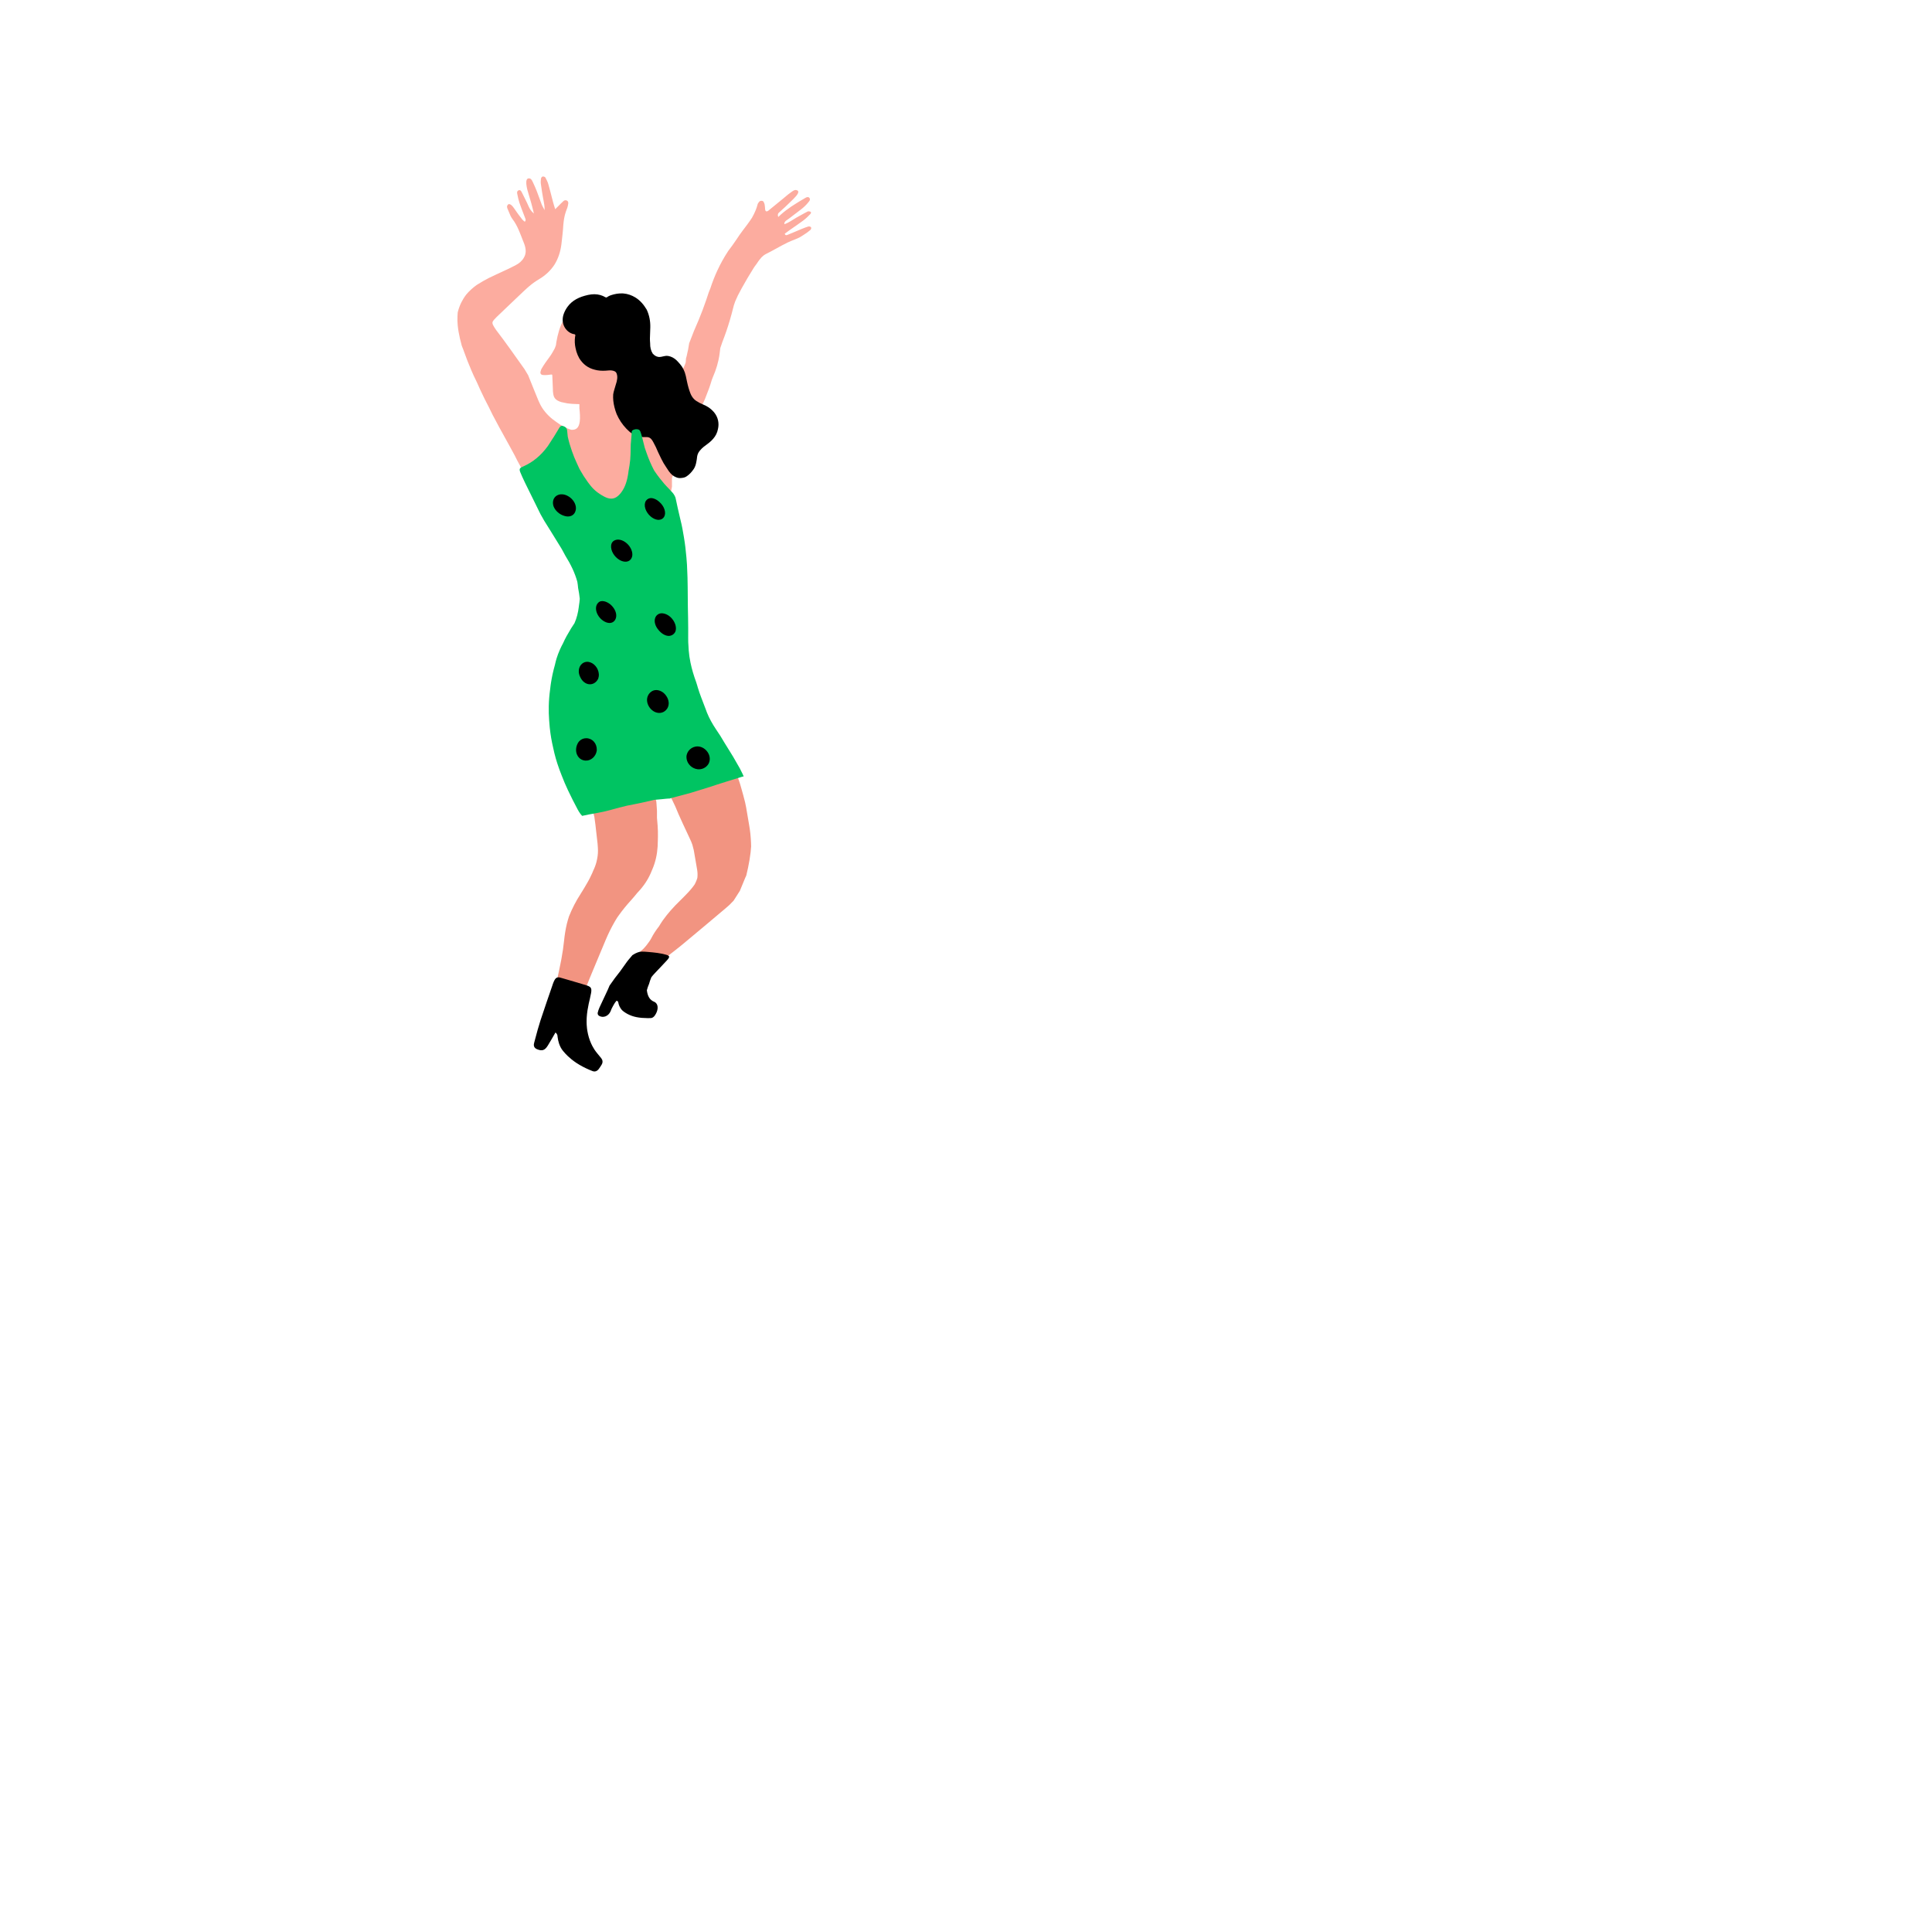 <?xml version="1.0" ?>
<svg xmlns="http://www.w3.org/2000/svg" version="1.1" width="384" height="384">
  <defs/>
  <g>
    <path d="M 161.228 45.255 C 161.142 45.016 160.856 44.952 160.567 45.045 C 160.414 45.094 160.262 45.147 160.111 45.203 C 159.863 45.291 159.618 45.387 159.375 45.487 C 158.457 45.867 157.549 46.271 156.626 46.64 C 156.418 46.724 156.085 46.9 155.979 46.442 C 156.329 46.188 156.714 45.9 157.108 45.623 C 157.932 45.042 158.781 44.486 159.584 43.881 C 159.617 43.857 159.651 43.832 159.684 43.807 C 159.968 43.597 160.232 43.363 160.486 43.121 C 160.584 43.026 160.68 42.929 160.775 42.832 C 160.869 42.738 160.961 42.643 161.054 42.55 C 161.183 42.418 161.284 42.179 161.071 42.077 C 160.978 42.032 160.839 41.998 160.713 41.998 C 160.643 41.998 160.577 42.009 160.527 42.035 C 160.311 42.147 160.095 42.261 159.881 42.377 C 159.344 42.659 158.814 42.953 158.289 43.256 C 157.514 43.704 156.801 44.258 155.892 44.562 C 155.856 43.948 156.42 43.763 156.771 43.483 C 157.581 42.839 158.432 42.235 159.246 41.596 C 159.368 41.497 159.488 41.398 159.607 41.298 C 159.835 41.107 160.048 40.901 160.25 40.686 C 160.349 40.579 160.444 40.47 160.538 40.361 C 160.646 40.231 160.751 40.101 160.854 39.97 C 161.015 39.767 161.035 39.485 160.848 39.296 C 160.706 39.152 160.516 39.147 160.332 39.208 C 160.262 39.231 160.192 39.263 160.126 39.3 C 159.71 39.538 159.298 39.78 158.891 40.03 C 158.686 40.154 158.483 40.28 158.281 40.407 C 157.943 40.614 157.611 40.826 157.285 41.046 C 156.575 41.524 155.894 42.036 155.255 42.597 C 155.06 42.768 154.87 42.944 154.683 43.125 C 154.595 42.846 154.516 42.555 154.801 42.279 C 155.197 41.894 155.633 41.539 156.033 41.157 C 156.166 41.028 156.3 40.9 156.434 40.772 C 156.837 40.387 157.24 40.002 157.633 39.611 C 157.674 39.568 157.716 39.526 157.757 39.483 C 157.914 39.315 158.07 39.146 158.223 38.975 C 158.289 38.9 158.349 38.828 158.4 38.759 C 158.736 38.3 158.743 37.971 158.478 37.845 C 158.388 37.803 158.302 37.778 158.22 37.768 C 157.835 37.723 157.52 38.01 157.207 38.232 C 157.202 38.236 157.197 38.239 157.192 38.243 C 156.849 38.473 156.53 38.736 156.216 38.998 C 155.956 39.214 155.697 39.432 155.438 39.649 C 154.603 40.33 153.771 41.014 152.932 41.692 C 152.895 41.724 152.858 41.756 152.822 41.788 C 152.406 42.152 152.109 42.073 152.071 41.578 C 152.047 41.256 152.041 40.931 151.973 40.626 C 151.927 40.43 151.856 40.243 151.738 40.07 C 151.586 39.846 151.073 39.857 150.892 40.102 C 150.776 40.26 150.627 40.426 150.585 40.595 C 150.489 40.98 150.366 41.357 150.22 41.727 C 150.007 42.26 149.747 42.778 149.46 43.287 C 149.451 43.301 149.442 43.315 149.433 43.328 C 148.875 44.186 148.235 45.017 147.602 45.851 C 147.189 46.395 146.806 46.944 146.45 47.497 C 146.157 47.898 145.878 48.3 145.613 48.705 C 145.335 49.062 145.069 49.42 144.814 49.78 C 144.786 49.819 144.758 49.858 144.731 49.897 C 143.895 51.166 143.188 52.452 142.586 53.751 C 142.036 54.934 141.574 56.129 141.182 57.329 C 141.119 57.483 141.058 57.637 140.997 57.791 C 140.955 57.901 140.911 58.01 140.867 58.12 C 140.708 58.624 140.54 59.127 140.363 59.63 C 140.135 60.305 139.892 60.979 139.637 61.653 C 139.149 62.942 138.614 64.231 138.043 65.519 C 138.01 65.594 137.977 65.67 137.943 65.745 C 137.636 66.574 137.313 67.403 136.977 68.232 C 136.908 68.654 136.836 69.075 136.762 69.496 C 136.72 69.738 136.666 69.975 136.601 70.207 C 136.541 70.563 136.456 70.908 136.347 71.243 C 136.341 71.52 136.321 71.789 136.287 72.052 C 136.18 72.376 136.053 72.69 135.907 72.995 C 135.67 73.491 135.432 73.988 135.182 74.473 C 135.068 74.71 134.951 74.944 134.83 75.173 C 134.48 75.837 134.134 76.505 133.805 77.191 C 133.773 77.247 133.742 77.303 133.711 77.359 C 133.381 77.958 133.064 78.57 132.766 79.202 C 132.7 79.359 132.634 79.517 132.57 79.676 C 132.219 80.552 131.804 81.327 131.333 82.019 C 131.199 82.214 131.062 82.402 130.92 82.585 C 130.742 82.814 130.556 83.033 130.364 83.243 C 130.015 83.632 129.641 83.985 129.245 84.308 C 129.092 84.426 128.936 84.54 128.776 84.65 C 128.443 84.88 128.102 85.07 127.754 85.24 C 127.619 85.295 127.483 85.347 127.346 85.397 C 127.176 85.452 127.005 85.503 126.833 85.55 C 126.196 85.626 125.552 85.455 124.964 84.809 C 124.886 84.723 124.813 84.634 124.744 84.542 C 123.959 83.594 123.72 82.315 123.612 81.07 C 123.593 80.702 123.585 80.336 123.578 79.984 C 123.575 79.832 123.514 79.726 123.433 79.656 C 123.426 79.47 123.42 79.283 123.414 79.097 C 123.431 78.805 123.448 78.513 123.462 78.221 C 123.472 77.987 123.489 77.753 123.508 77.519 C 123.519 77.269 123.532 77.02 123.542 76.77 C 123.549 75.804 123.562 74.839 123.579 73.874 C 123.585 73.498 123.592 73.122 123.6 72.746 C 123.652 72.16 123.705 71.573 123.758 70.987 C 123.917 69.241 123.944 67.514 123.632 65.836 C 123.553 65.408 123.462 64.984 123.348 64.575 C 123.33 64.52 123.311 64.465 123.292 64.41 C 123.136 63.951 122.944 63.511 122.693 63.106 C 122.064 62.086 121.231 61.336 120.2 60.858 C 120.198 60.857 120.196 60.856 120.194 60.855 C 119.658 60.624 119.118 60.422 118.526 60.399 C 117.999 60.378 117.472 60.415 116.947 60.498 C 116.741 60.53 116.534 60.569 116.329 60.615 C 115.332 60.836 114.468 61.218 113.736 61.759 C 113.499 61.931 113.275 62.119 113.065 62.323 C 112.188 63.17 111.54 64.293 111.12 65.689 C 110.891 66.452 110.709 67.225 110.579 68.007 C 110.558 68.147 110.539 68.288 110.521 68.43 C 110.51 68.52 110.502 68.614 110.469 68.697 C 110.396 68.882 110.327 69.067 110.257 69.253 C 109.946 69.828 109.634 70.401 109.232 70.94 C 108.678 71.681 108.139 72.43 107.682 73.22 C 107.646 73.282 107.612 73.344 107.579 73.406 C 107.517 73.56 107.466 73.717 107.432 73.877 C 107.348 74.274 107.535 74.507 107.971 74.54 C 108.489 74.578 109.01 74.52 109.527 74.445 C 109.708 74.419 109.769 74.461 109.775 74.625 C 109.807 75.511 109.85 76.396 109.887 77.281 C 109.894 77.446 109.896 77.612 109.899 77.778 C 109.924 78.032 109.953 78.285 110.008 78.537 C 110.11 79.01 110.382 79.368 110.822 79.616 C 111.076 79.759 111.343 79.858 111.616 79.932 C 111.86 79.998 112.108 80.045 112.358 80.087 C 112.364 80.088 112.369 80.09 112.375 80.091 C 112.4 80.096 112.424 80.101 112.449 80.106 C 112.576 80.134 112.702 80.158 112.829 80.179 C 113.411 80.268 113.998 80.289 114.585 80.308 C 114.742 80.313 114.9 80.324 115.056 80.32 C 115.105 80.317 115.127 80.34 115.158 80.354 C 115.16 80.614 115.163 80.894 115.163 81.185 C 115.255 82.029 115.329 82.961 115.236 83.735 C 115.164 84.327 114.995 84.828 114.662 85.126 C 114.388 85.352 114.019 85.466 113.527 85.42 C 112.522 85.114 111.53 84.589 110.638 83.913 C 110.392 83.749 110.151 83.576 109.919 83.393 C 108.778 82.496 107.834 81.384 107.275 80.184 C 107.179 79.978 107.085 79.772 106.992 79.565 C 106.802 79.116 106.619 78.664 106.439 78.211 C 106.349 77.992 106.259 77.772 106.17 77.552 C 105.768 76.561 105.369 75.568 104.971 74.576 C 104.732 74.177 104.494 73.778 104.256 73.38 C 104.229 73.341 104.201 73.302 104.174 73.264 C 103.235 71.938 102.294 70.613 101.345 69.29 C 100.463 68.061 99.562 66.838 98.635 65.625 C 98.538 65.48 98.44 65.334 98.342 65.189 C 98.308 65.136 98.273 65.083 98.239 65.031 C 98.173 64.929 98.117 64.83 98.07 64.733 C 97.916 64.48 97.851 64.248 97.89 64.028 C 97.943 63.878 98.032 63.734 98.16 63.595 C 98.2 63.55 98.239 63.505 98.278 63.458 C 98.433 63.3 98.578 63.133 98.739 62.979 C 99.731 62.032 100.722 61.084 101.715 60.137 C 102.145 59.726 102.576 59.315 103.008 58.905 C 103.34 58.589 103.672 58.273 104.005 57.958 C 104.261 57.722 104.517 57.487 104.772 57.252 C 104.922 57.114 105.076 56.98 105.234 56.851 C 105.823 56.348 106.463 55.901 107.138 55.497 C 108.469 54.7 109.48 53.723 110.213 52.592 C 110.22 52.58 110.227 52.569 110.234 52.557 C 110.954 51.384 111.388 50.05 111.581 48.584 C 111.665 47.946 111.736 47.306 111.796 46.665 C 111.82 46.438 111.843 46.21 111.864 45.982 C 111.877 45.843 111.889 45.703 111.901 45.563 C 111.914 45.391 111.926 45.218 111.938 45.045 C 111.946 44.926 111.955 44.807 111.965 44.687 C 112.04 43.808 112.172 42.942 112.46 42.096 C 112.521 41.91 112.589 41.725 112.666 41.54 C 112.746 41.348 112.807 41.146 112.854 40.942 C 112.889 40.79 112.917 40.636 112.941 40.483 C 112.947 40.441 112.951 40.399 112.951 40.357 C 112.952 40.164 112.882 39.976 112.678 39.869 C 112.651 39.855 112.624 39.843 112.596 39.834 C 112.389 39.763 112.171 39.815 112.017 39.942 C 112.007 39.95 111.997 39.959 111.988 39.968 C 111.61 40.313 111.251 40.677 110.869 41.065 C 110.759 41.176 110.648 41.288 110.534 41.402 C 110.474 41.461 110.413 41.52 110.351 41.58 C 110.321 41.485 110.293 41.394 110.265 41.306 C 110.255 41.272 110.244 41.24 110.234 41.208 C 110.222 41.168 110.209 41.13 110.197 41.091 C 110.185 41.053 110.173 41.016 110.161 40.978 C 110.084 40.735 110.015 40.511 109.955 40.285 C 109.858 39.919 109.764 39.553 109.67 39.186 C 109.584 38.852 109.499 38.517 109.412 38.183 C 109.275 37.657 109.134 37.132 108.984 36.61 C 108.852 36.15 108.632 35.714 108.405 35.295 C 108.338 35.172 108.114 35.082 107.957 35.082 C 107.669 35.083 107.542 35.325 107.516 35.583 C 107.485 35.889 107.453 36.205 107.494 36.503 C 107.512 36.634 107.531 36.765 107.55 36.896 C 107.665 37.723 107.793 38.548 107.942 39.368 C 107.942 39.369 107.942 39.37 107.943 39.372 C 107.975 39.552 108.012 39.73 108.049 39.915 C 108.15 40.429 108.249 40.993 108.247 41.766 C 107.948 41.2 107.784 40.955 107.682 40.687 C 107.533 40.296 107.391 39.902 107.249 39.509 C 107.237 39.474 107.224 39.44 107.212 39.406 C 107.043 38.937 106.873 38.469 106.692 38.006 C 106.493 37.498 106.278 36.998 106.049 36.505 C 106.013 36.427 105.976 36.349 105.94 36.272 C 105.903 36.195 105.866 36.118 105.829 36.041 C 105.677 35.725 105.482 35.402 105.033 35.458 C 104.724 35.496 104.559 35.858 104.607 36.49 C 104.609 36.511 104.611 36.532 104.613 36.554 C 104.64 36.848 104.684 37.141 104.747 37.429 C 104.773 37.55 104.803 37.671 104.835 37.79 C 104.93 38.132 105.031 38.473 105.133 38.813 C 105.286 39.323 105.443 39.831 105.587 40.344 C 105.671 40.643 105.747 40.943 105.829 41.275 C 105.915 41.619 106.007 41.997 106.119 42.441 C 105.837 42.209 105.628 41.971 105.462 41.732 C 105.129 41.254 104.975 40.768 104.755 40.322 C 104.446 39.693 104.143 39.06 103.821 38.438 C 103.776 38.352 103.732 38.266 103.686 38.181 C 103.677 38.163 103.667 38.145 103.658 38.127 C 103.624 38.064 103.585 37.996 103.536 37.938 C 103.457 37.842 103.351 37.772 103.204 37.791 C 103.172 37.795 103.138 37.804 103.101 37.817 C 102.99 37.859 102.91 37.923 102.857 38 C 102.775 38.12 102.757 38.27 102.785 38.412 C 102.801 38.489 102.816 38.567 102.832 38.645 C 102.942 39.201 103.06 39.758 103.239 40.29 C 103.497 41.062 103.795 41.819 104.086 42.579 C 104.137 42.712 104.188 42.846 104.239 42.979 C 104.272 43.065 104.304 43.151 104.336 43.238 C 104.343 43.257 104.351 43.277 104.359 43.296 C 104.456 43.536 104.582 43.78 104.296 44.074 C 104.264 44.045 104.232 44.017 104.199 43.988 C 104.056 43.868 103.908 43.755 103.795 43.615 C 103.547 43.304 103.308 42.987 103.072 42.667 C 102.97 42.527 102.868 42.387 102.766 42.247 C 102.495 41.87 102.252 41.472 101.966 41.109 C 101.576 40.614 101.165 40.442 100.963 40.662 C 100.648 41.004 100.8 41.34 100.948 41.661 C 101.022 41.822 101.09 41.988 101.157 42.155 C 101.35 42.632 101.535 43.115 101.839 43.509 C 102.388 44.219 102.789 45 103.137 45.806 C 103.28 46.139 103.415 46.477 103.547 46.815 C 103.719 47.257 103.888 47.701 104.066 48.139 C 104.084 48.184 104.103 48.228 104.121 48.273 C 104.365 48.861 104.484 49.412 104.487 49.923 C 104.48 50.282 104.407 50.616 104.273 50.925 C 104.226 51.031 104.172 51.134 104.112 51.234 C 103.771 51.848 103.189 52.359 102.393 52.762 C 101.997 52.963 101.601 53.162 101.203 53.36 C 100.376 53.754 99.545 54.14 98.709 54.519 C 98.197 54.75 97.69 54.989 97.19 55.238 C 96.388 55.65 95.606 56.091 94.852 56.573 C 94.816 56.596 94.78 56.619 94.744 56.642 C 93.937 57.221 93.246 57.857 92.668 58.547 C 92.461 58.814 92.271 59.09 92.099 59.375 C 91.95 59.617 91.813 59.865 91.688 60.118 C 91.378 60.748 91.14 61.411 90.972 62.107 C 90.948 62.361 90.933 62.619 90.928 62.882 C 90.898 63.456 90.913 64.05 90.973 64.664 C 91.059 65.54 91.216 66.411 91.416 67.279 C 91.527 67.76 91.65 68.239 91.782 68.718 C 91.888 68.994 91.996 69.269 92.106 69.544 C 92.142 69.648 92.178 69.751 92.215 69.854 C 92.663 71.125 93.158 72.383 93.695 73.629 C 93.849 73.985 94.006 74.341 94.167 74.696 C 94.379 75.15 94.596 75.603 94.819 76.054 C 95.009 76.493 95.205 76.931 95.405 77.367 C 95.967 78.59 96.567 79.803 97.202 81.006 C 97.216 81.037 97.231 81.068 97.246 81.099 C 97.468 81.563 97.696 82.026 97.928 82.487 C 98.345 83.299 98.776 84.107 99.22 84.911 C 99.949 86.233 100.683 87.553 101.408 88.877 C 101.697 89.406 101.985 89.936 102.271 90.466 C 102.463 90.843 102.655 91.22 102.845 91.597 C 102.996 91.873 103.146 92.15 103.295 92.426 C 103.384 92.587 103.473 92.748 103.562 92.908 C 103.902 93.524 104.288 94.099 104.716 94.637 C 104.895 94.857 105.08 95.07 105.272 95.278 C 105.941 96.001 106.687 96.655 107.501 97.249 C 107.718 97.407 107.936 97.562 108.155 97.715 C 109.237 98.467 110.345 99.153 111.476 99.776 C 111.65 99.865 111.825 99.953 112 100.04 C 112.136 100.115 112.272 100.189 112.408 100.263 C 112.777 100.462 113.148 100.654 113.52 100.84 C 114.702 101.425 115.904 101.946 117.123 102.406 C 117.228 102.449 117.334 102.491 117.439 102.533 C 118.207 102.837 118.959 103.065 119.698 103.228 C 120.085 103.308 120.467 103.372 120.845 103.42 C 121.269 103.474 121.686 103.509 122.099 103.527 C 122.467 103.543 122.83 103.545 123.189 103.533 C 123.47 103.525 123.748 103.51 124.024 103.487 C 124.864 103.418 125.686 103.28 126.494 103.096 C 126.654 103.056 126.815 103.014 126.974 102.971 C 127.585 102.805 128.158 102.585 128.705 102.327 C 129.231 102.081 129.73 101.797 130.214 101.492 C 130.475 101.327 130.732 101.156 130.987 100.981 C 131.371 100.717 131.749 100.444 132.127 100.172 C 132.426 99.95 132.726 99.728 133.029 99.51 C 133.236 99.362 133.331 99.134 133.38 98.866 C 133.386 98.783 133.387 98.697 133.385 98.607 C 133.378 98.252 133.382 97.904 133.395 97.56 C 133.444 97.278 133.499 96.999 133.558 96.724 C 133.547 96.272 133.546 95.829 133.554 95.393 C 133.557 95.254 133.56 95.115 133.564 94.977 C 133.923 94.022 134.31 93.093 134.707 92.173 C 134.762 92.045 134.817 91.916 134.872 91.786 C 134.903 91.703 134.934 91.62 134.964 91.536 C 134.99 91.48 135.016 91.424 135.042 91.367 C 135.088 91.266 135.134 91.164 135.18 91.062 C 135.67 89.997 136.115 88.897 136.496 87.746 C 136.51 87.703 136.525 87.659 136.54 87.615 C 136.908 86.543 137.298 85.488 137.715 84.454 C 137.743 84.387 137.77 84.321 137.798 84.255 C 138.036 83.683 138.282 83.118 138.536 82.559 C 138.803 81.996 139.079 81.44 139.363 80.891 C 139.628 80.381 139.884 79.861 140.113 79.322 C 140.122 79.298 140.132 79.274 140.141 79.251 C 140.194 79.113 140.247 78.976 140.299 78.838 C 140.745 77.749 141.15 76.641 141.479 75.501 C 141.552 75.318 141.624 75.135 141.693 74.95 C 141.697 74.939 141.702 74.928 141.707 74.917 C 142.329 73.488 142.793 71.997 143.011 70.416 C 143.067 70.005 143.119 69.594 143.165 69.182 C 143.31 68.775 143.449 68.367 143.582 67.959 C 143.854 67.264 144.11 66.568 144.349 65.872 C 144.856 64.398 145.291 62.925 145.658 61.457 C 145.72 61.207 145.786 60.957 145.853 60.707 C 145.942 60.439 146.033 60.172 146.127 59.905 C 146.3 59.508 146.479 59.112 146.663 58.716 C 146.9 58.253 147.146 57.791 147.398 57.329 C 148.138 55.977 148.941 54.628 149.787 53.277 C 149.953 53.013 150.148 52.751 150.349 52.489 C 150.468 52.313 150.59 52.137 150.708 51.961 C 150.792 51.834 150.885 51.712 150.985 51.595 C 151.206 51.282 151.479 51.001 151.798 50.754 C 151.992 50.619 152.203 50.495 152.429 50.384 C 153.431 49.892 154.386 49.329 155.365 48.804 C 156.178 48.368 157.007 47.958 157.894 47.635 C 158.057 47.563 158.222 47.494 158.391 47.43 C 158.734 47.3 159.056 47.113 159.372 46.915 C 159.536 46.81 159.698 46.703 159.86 46.598 C 160.269 46.336 160.667 46.052 161.031 45.741 C 161.167 45.633 161.273 45.381 161.228 45.255" stroke-width="2.0" fill="rgb(252, 172, 159)" opacity="1.0"/>
    <path d="M 127.964 86.87 C 127.983 86.87 128.002 86.871 128.021 86.871 C 128.217 86.872 128.414 86.872 128.611 86.875 C 128.812 86.878 128.992 86.932 129.157 87.03 C 129.396 87.18 129.599 87.435 129.784 87.77 C 129.8 87.796 129.816 87.823 129.831 87.85 C 130.202 88.5 130.516 89.185 130.809 89.886 C 131.018 90.307 131.22 90.734 131.422 91.161 C 131.709 91.768 132.039 92.327 132.404 92.852 C 132.576 93.136 132.759 93.41 132.95 93.677 C 133.385 94.285 133.855 94.656 134.355 94.847 C 134.59 94.962 134.837 95.017 135.093 95.023 C 135.225 95.026 135.357 95.014 135.489 94.997 C 135.6 94.981 135.712 94.963 135.823 94.945 C 136.031 94.913 136.228 94.832 136.416 94.713 C 136.713 94.523 136.987 94.293 137.241 94.029 C 137.463 93.792 137.67 93.53 137.866 93.248 C 138.15 92.839 138.309 92.34 138.404 91.797 C 138.436 91.617 138.468 91.438 138.498 91.257 C 138.514 91.131 138.529 91.005 138.543 90.878 C 138.55 90.805 138.561 90.734 138.574 90.665 C 138.648 90.279 138.801 89.955 139.017 89.677 C 139.053 89.63 139.09 89.584 139.127 89.539 C 139.364 89.256 139.618 88.997 139.901 88.777 C 140.416 88.377 140.959 88.027 141.432 87.552 C 141.909 87.074 142.322 86.535 142.562 85.809 C 142.62 85.635 142.665 85.459 142.699 85.282 C 142.975 84.12 142.718 82.934 141.973 82.008 C 141.928 81.952 141.882 81.896 141.834 81.841 C 141.379 81.325 140.867 80.954 140.322 80.666 C 140.106 80.549 139.883 80.447 139.657 80.355 C 139.237 80.186 138.829 79.974 138.433 79.715 C 138.086 79.49 137.793 79.206 137.559 78.835 C 137.431 78.642 137.318 78.425 137.223 78.181 C 136.93 77.434 136.719 76.665 136.553 75.875 C 136.529 75.764 136.506 75.654 136.482 75.544 C 136.427 75.267 136.37 74.992 136.308 74.718 C 136.091 73.758 135.699 72.986 135.167 72.373 C 135.046 72.218 134.917 72.073 134.781 71.937 C 134.673 71.81 134.558 71.691 134.436 71.58 C 133.951 71.135 133.42 70.865 132.853 70.759 C 132.793 70.747 132.733 70.74 132.673 70.736 C 132.368 70.706 132.064 70.772 131.76 70.842 C 131.517 70.898 131.274 70.959 131.029 70.956 C 130.947 70.955 130.867 70.945 130.789 70.927 C 130.392 70.852 130.043 70.629 129.738 70.284 C 129.73 70.27 129.721 70.257 129.712 70.243 C 129.371 69.703 129.205 69.038 129.22 68.235 C 129.198 68.062 129.186 67.882 129.184 67.696 C 129.182 67.552 129.18 67.409 129.177 67.266 C 129.215 66.524 129.236 65.785 129.252 65.047 C 129.278 63.77 129.035 62.628 128.562 61.593 C 128.555 61.578 128.548 61.563 128.541 61.548 C 127.952 60.555 127.237 59.709 126.29 59.127 C 125.924 58.902 125.551 58.727 125.172 58.597 C 124.768 58.455 124.356 58.368 123.936 58.331 C 123.861 58.325 123.786 58.32 123.711 58.317 C 122.953 58.291 122.179 58.419 121.388 58.687 C 121.139 58.772 120.9 58.89 120.681 59.049 C 120.552 59.142 120.449 59.149 120.315 59.07 C 119.995 58.883 119.668 58.743 119.334 58.647 C 118.57 58.428 117.77 58.434 116.944 58.608 C 116.904 58.616 116.864 58.625 116.824 58.634 C 116.029 58.814 115.25 59.057 114.513 59.47 C 113.835 59.852 113.268 60.34 112.822 60.95 C 112.523 61.347 112.275 61.794 112.081 62.297 C 111.695 63.297 111.798 64.224 112.174 64.947 C 112.519 65.612 113.094 66.104 113.732 66.325 C 113.79 66.345 113.848 66.363 113.907 66.378 C 114.047 66.415 114.228 66.4 114.314 66.512 C 114.405 66.631 114.315 66.817 114.296 66.97 C 114.198 67.729 114.234 68.457 114.389 69.154 C 114.478 69.64 114.623 70.111 114.818 70.566 C 114.92 70.803 115.031 71.027 115.151 71.236 C 115.504 71.8 115.92 72.265 116.4 72.632 C 116.931 73.038 117.54 73.322 118.225 73.486 C 118.378 73.529 118.536 73.564 118.699 73.594 C 119.453 73.729 120.21 73.708 120.97 73.627 C 121.082 73.615 121.193 73.611 121.303 73.613 C 121.52 73.616 121.735 73.649 121.949 73.709 C 122.383 73.831 122.591 74.104 122.668 74.661 C 122.724 75.07 122.663 75.468 122.571 75.858 C 122.571 75.859 122.57 75.859 122.57 75.859 C 122.419 76.387 122.266 76.914 122.101 77.437 C 122.003 77.751 121.929 78.066 121.877 78.382 C 121.817 79.231 121.915 80.085 122.127 80.933 C 122.246 81.411 122.393 81.871 122.568 82.313 C 123.042 83.389 123.679 84.356 124.483 85.192 C 124.569 85.281 124.656 85.366 124.744 85.447 C 125.529 86.256 126.417 86.698 127.378 86.83 C 127.574 86.856 127.769 86.867 127.965 86.886 L 127.964 86.87" stroke-width="2.0" fill="rgb(0, 0, 0)" opacity="1.0"/>
    <path d="M 123.188 153.413 C 123.583 153.47 123.978 153.525 124.374 153.58 C 124.946 153.666 125.518 153.754 126.089 153.85 C 126.345 153.899 126.6 153.95 126.855 154.002 C 126.942 154.02 127.026 154.04 127.109 154.063 C 127.887 154.275 128.49 154.688 128.954 155.256 C 129.227 155.602 129.439 156.008 129.602 156.464 C 129.706 156.755 129.807 157.047 129.906 157.339 C 129.907 157.342 129.908 157.345 129.909 157.348 C 129.91 157.35 129.91 157.351 129.911 157.352 C 130.102 157.996 130.279 158.641 130.441 159.288 C 130.444 159.319 130.448 159.35 130.451 159.382 C 130.459 159.466 130.467 159.55 130.475 159.634 C 130.519 160.128 130.554 160.624 130.578 161.121 C 130.578 161.166 130.578 161.211 130.578 161.256 C 130.583 161.632 130.583 162.009 130.579 162.387 C 130.579 162.436 130.578 162.484 130.577 162.533 C 130.593 162.709 130.607 162.885 130.621 163.061 C 130.691 163.776 130.744 164.495 130.765 165.222 C 130.776 165.606 130.777 165.991 130.767 166.379 C 130.765 166.643 130.757 166.909 130.744 167.175 C 130.743 167.524 130.732 167.876 130.711 168.23 C 130.614 169.807 130.287 171.32 129.672 172.758 C 129.636 172.842 129.599 172.926 129.561 173.009 C 129.048 174.348 128.291 175.624 127.245 176.831 C 127.212 176.868 127.178 176.904 127.144 176.941 C 126.993 177.103 126.843 177.267 126.695 177.431 C 126.268 177.948 125.847 178.47 125.395 178.963 C 124.531 179.906 123.733 180.891 122.999 181.915 C 122.893 182.061 122.789 182.209 122.686 182.357 C 122.622 182.458 122.558 182.56 122.496 182.662 C 122.396 182.825 122.297 182.989 122.2 183.154 C 121.524 184.321 120.924 185.534 120.395 186.792 C 119.952 187.845 119.511 188.899 119.072 189.953 C 118.632 191.007 118.193 192.062 117.753 193.116 C 117.629 193.414 117.505 193.712 117.381 194.009 C 117.29 194.232 117.198 194.455 117.107 194.678 C 117.054 194.811 117.001 194.944 116.948 195.077 C 116.788 195.482 116.627 195.887 116.466 196.293 C 116.431 196.382 116.396 196.471 116.36 196.56 C 116.168 197.032 115.97 197.504 115.729 197.951 C 115.502 198.372 115.163 198.662 114.75 198.759 C 114.597 198.794 114.434 198.803 114.262 198.783 C 113.704 198.717 113.152 198.617 112.615 198.464 C 112.158 198.331 111.711 198.159 111.281 197.933 C 110.709 197.633 110.397 197.153 110.487 196.47 C 110.505 196.339 110.522 196.209 110.539 196.078 C 110.626 195.407 110.719 194.735 110.865 194.076 C 110.941 193.734 111.015 193.392 111.088 193.049 C 111.139 192.809 111.189 192.568 111.238 192.328 C 111.331 191.891 111.42 191.455 111.505 191.017 C 111.537 190.851 111.568 190.684 111.599 190.517 C 111.817 189.328 111.998 188.132 112.119 186.924 C 112.23 185.811 112.41 184.717 112.659 183.645 C 112.783 183.153 112.922 182.666 113.077 182.183 C 113.088 182.154 113.099 182.125 113.111 182.097 C 113.717 180.571 114.48 179.091 115.406 177.661 C 115.882 176.926 116.319 176.169 116.756 175.412 C 116.828 175.282 116.901 175.152 116.974 175.021 C 117.145 174.717 117.3 174.413 117.437 174.108 C 117.613 173.765 117.766 173.422 117.897 173.078 C 118.181 172.496 118.398 171.914 118.551 171.33 C 118.608 171.112 118.656 170.894 118.695 170.677 C 118.838 169.954 118.883 169.229 118.832 168.502 C 118.825 168.221 118.804 167.938 118.77 167.656 C 118.658 166.725 118.553 165.792 118.45 164.858 C 118.414 164.54 118.379 164.223 118.344 163.905 C 118.273 163.381 118.201 162.856 118.129 162.333 C 118.105 162.237 118.081 162.142 118.058 162.047 C 117.716 160.677 117.354 159.314 117.013 157.942 C 117.008 157.921 117.003 157.901 116.998 157.88 C 116.868 157.315 116.753 156.745 116.701 156.155 C 116.67 155.887 116.653 155.616 116.653 155.34 C 116.65 155.242 116.649 155.143 116.651 155.043 C 116.655 154.798 116.667 154.582 116.692 154.392 C 116.825 153.476 117.25 153.186 118.348 153.133 C 118.534 153.124 118.72 153.12 118.906 153.12 C 119.43 153.12 119.956 153.148 120.478 153.184 C 121.382 153.248 122.282 153.356 123.184 153.444 L 123.188 153.413" stroke-width="2.0" fill="rgb(242, 148, 129)" opacity="1.0"/>
    <path d="M 147.053 177.061 C 146.636 177.69 146.236 178.353 145.803 179.021 C 145.528 179.31 145.245 179.599 144.949 179.887 C 144.754 180.064 144.554 180.24 144.348 180.416 C 143.015 181.547 141.674 182.677 140.328 183.806 C 138.982 184.935 137.631 186.063 136.277 187.191 C 136.085 187.351 135.893 187.511 135.701 187.671 C 135.429 187.893 135.157 188.115 134.885 188.337 C 134.819 188.387 134.752 188.436 134.686 188.486 C 134.523 188.616 134.361 188.746 134.199 188.876 C 133.502 189.418 132.805 189.959 132.108 190.5 C 131.439 191.019 130.691 191.527 129.926 192.016 C 129.503 192.286 129.075 192.502 128.654 192.652 C 128.338 192.855 128.019 192.983 127.708 193.021 C 127.571 193.023 127.435 193.014 127.299 192.992 C 126.808 192.915 126.321 192.827 125.855 192.72 C 125.605 192.665 125.361 192.603 125.127 192.533 C 124.775 192.427 124.66 192.21 124.759 191.906 C 124.792 191.758 124.875 191.592 125.005 191.411 C 125.348 190.931 125.713 190.452 126.103 189.977 C 126.309 189.835 126.519 189.694 126.731 189.554 C 126.745 189.545 126.759 189.535 126.773 189.526 C 127.191 189.197 127.576 188.868 127.921 188.54 C 128.269 188.175 128.571 187.811 128.817 187.45 C 129.075 187.125 129.287 186.804 129.447 186.489 C 129.845 185.698 130.362 184.904 130.989 184.104 C 131.208 183.729 131.448 183.353 131.708 182.976 C 131.728 182.947 131.749 182.917 131.771 182.887 C 132.685 181.597 133.83 180.299 135.182 178.992 C 135.667 178.523 136.126 178.047 136.583 177.573 C 137.182 176.951 137.692 176.345 138.091 175.751 C 138.176 175.585 138.254 175.421 138.325 175.257 C 138.435 175.002 138.528 174.75 138.602 174.5 C 138.666 173.959 138.657 173.425 138.566 172.896 C 138.56 172.857 138.554 172.818 138.547 172.778 C 138.354 171.63 138.168 170.48 137.958 169.342 C 137.931 169.194 137.904 169.046 137.876 168.899 C 137.789 168.558 137.7 168.219 137.608 167.881 C 137.526 167.662 137.442 167.443 137.357 167.225 C 137.153 166.772 136.945 166.322 136.731 165.875 C 136.704 165.817 136.677 165.758 136.65 165.7 C 136.046 164.403 135.429 163.113 134.855 161.799 C 134.64 161.306 134.43 160.809 134.229 160.308 C 133.949 159.747 133.678 159.181 133.419 158.608 C 133.365 158.485 133.311 158.361 133.259 158.237 C 133.169 158.04 133.081 157.842 132.995 157.642 C 132.689 156.928 132.388 156.207 132.156 155.471 C 132.07 155.197 132.059 154.945 132.119 154.724 C 132.207 154.399 132.455 154.143 132.845 153.985 C 133.276 153.81 133.748 153.692 134.218 153.631 C 134.815 153.552 135.412 153.48 136.011 153.415 C 136.052 153.409 136.092 153.403 136.132 153.398 C 136.342 153.369 136.552 153.34 136.762 153.312 C 137.509 153.213 138.258 153.123 139.008 153.042 C 140.129 152.921 141.253 152.82 142.379 152.734 C 142.876 152.693 143.372 152.655 143.869 152.62 C 144.749 152.557 145.431 152.763 145.939 153.251 C 146.174 153.486 146.362 153.791 146.505 154.169 C 146.606 154.433 146.707 154.697 146.809 154.961 C 146.897 155.222 146.985 155.482 147.072 155.743 C 147.169 156.075 147.265 156.408 147.36 156.741 C 147.601 157.582 147.834 158.427 148.045 159.281 C 148.068 159.374 148.09 159.467 148.112 159.56 C 148.18 159.868 148.243 160.179 148.304 160.491 C 148.509 161.621 148.677 162.767 148.883 163.898 C 149.093 165.051 149.216 166.226 149.267 167.417 C 149.279 167.689 149.286 167.962 149.291 168.235 C 149.264 168.629 149.229 169.025 149.187 169.422 C 149.128 169.915 149.057 170.41 148.975 170.908 C 148.805 171.933 148.586 172.969 148.33 174.013 C 148.276 174.131 148.222 174.25 148.167 174.369 C 148.158 174.389 148.148 174.408 148.139 174.428 C 147.795 175.274 147.438 176.124 147.053 177.061" stroke-width="2.0" fill="rgb(242, 148, 129)" opacity="1.0"/>
    <path d="M 122.538 198.908 C 122.307 199.161 122.133 199.427 121.986 199.697 C 121.823 199.97 121.689 200.248 121.545 200.524 C 121.487 200.688 121.425 200.851 121.354 201.012 C 120.919 201.986 119.89 202.383 119.077 201.907 C 118.864 201.783 118.779 201.568 118.79 201.334 C 118.792 201.326 118.794 201.318 118.795 201.31 C 118.877 200.964 118.985 200.605 119.148 200.255 C 119.643 199.194 120.14 198.132 120.638 197.071 C 120.695 196.949 120.752 196.828 120.809 196.706 C 120.924 196.435 121.039 196.165 121.154 195.894 C 121.491 195.418 121.829 194.942 122.167 194.465 C 122.277 194.323 122.387 194.181 122.497 194.039 C 122.748 193.716 122.999 193.392 123.25 193.068 C 123.712 192.422 124.174 191.775 124.636 191.128 C 124.791 190.911 124.984 190.698 125.16 190.484 C 125.365 190.232 125.54 190.021 125.699 189.843 C 126.107 189.581 126.422 189.411 126.731 189.308 C 127.255 189.092 127.766 189.118 128.788 189.205 C 129.422 189.259 130.049 189.318 130.647 189.4 C 131.233 189.485 131.793 189.592 132.308 189.738 C 132.36 189.753 132.412 189.768 132.463 189.783 C 133.139 189.988 133.163 190.215 132.562 190.874 C 131.801 191.709 130.984 192.544 130.197 193.38 C 129.929 193.664 129.687 193.945 129.47 194.222 C 129.276 194.677 129.122 195.119 129.008 195.548 C 128.821 195.988 128.674 196.41 128.569 196.814 C 128.576 196.869 128.583 196.924 128.591 196.978 C 128.742 197.979 129.117 198.749 130.026 199.114 C 130.147 199.162 130.247 199.227 130.329 199.305 C 130.903 199.818 130.824 200.897 130.138 201.859 C 129.932 202.15 129.643 202.34 129.375 202.349 C 129.165 202.356 128.956 202.361 128.749 202.363 C 127.966 202.354 127.202 202.304 126.483 202.158 C 126.189 202.098 125.902 202.023 125.625 201.927 C 124.981 201.701 124.381 201.391 123.842 200.963 C 123.828 200.952 123.815 200.941 123.801 200.93 C 123.492 200.671 123.283 200.332 123.109 199.966 C 123.063 199.854 123.021 199.74 122.98 199.624 C 122.883 199.352 122.942 198.961 122.538 198.908" stroke-width="2.0" fill="rgb(0, 0, 0)" opacity="1.0"/>
    <path d="M 110.409 205.21 C 109.882 206.111 109.436 206.925 108.952 207.701 C 108.906 207.775 108.859 207.847 108.813 207.92 C 108.257 208.783 107.71 208.93 106.791 208.561 C 106.536 208.458 106.35 208.325 106.237 208.152 C 106.093 207.935 106.065 207.655 106.161 207.295 C 106.227 207.047 106.292 206.799 106.358 206.551 C 106.69 205.298 107.027 204.045 107.426 202.813 C 107.822 201.593 108.234 200.378 108.652 199.166 C 108.815 198.692 108.979 198.22 109.142 197.747 C 109.341 197.17 109.539 196.593 109.737 196.016 C 109.791 195.854 109.846 195.692 109.9 195.531 C 109.985 195.277 110.097 195.029 110.223 194.794 C 110.482 194.314 110.829 194.156 111.374 194.312 C 111.664 194.396 111.954 194.479 112.245 194.563 C 112.826 194.73 113.407 194.899 113.987 195.069 C 114.537 195.23 115.086 195.393 115.635 195.559 C 115.955 195.655 116.275 195.752 116.595 195.851 C 117.198 196.036 117.469 196.245 117.527 196.663 C 117.551 196.843 117.535 197.062 117.49 197.334 C 117.367 198.064 117.167 198.781 117.011 199.506 C 116.818 200.402 116.674 201.298 116.618 202.198 C 116.609 202.342 116.602 202.485 116.598 202.628 C 116.586 202.994 116.59 203.362 116.612 203.73 C 116.625 203.961 116.645 204.192 116.673 204.423 C 116.693 204.586 116.717 204.75 116.745 204.914 C 116.899 205.807 117.147 206.649 117.507 207.435 C 117.584 207.606 117.667 207.774 117.755 207.94 C 117.875 208.166 118.005 208.387 118.146 208.603 C 118.327 208.878 118.525 209.144 118.742 209.402 C 118.996 209.703 119.252 210.002 119.493 210.314 C 119.644 210.509 119.733 210.713 119.753 210.924 C 119.775 211.15 119.717 211.384 119.572 211.622 C 119.396 211.911 119.216 212.198 119.013 212.467 C 118.697 212.886 118.263 213.077 117.79 212.893 C 117.739 212.873 117.687 212.853 117.636 212.833 C 117.462 212.764 117.288 212.693 117.116 212.62 C 116.225 212.238 115.372 211.795 114.575 211.269 C 114.239 211.046 113.913 210.809 113.598 210.555 C 113.343 210.35 113.095 210.134 112.856 209.906 C 112.516 209.581 112.193 209.233 111.889 208.858 C 111.717 208.646 111.569 208.42 111.443 208.183 C 111.307 207.927 111.196 207.659 111.105 207.381 C 110.971 206.972 110.882 206.542 110.826 206.102 C 110.796 205.859 110.835 205.591 110.444 205.241 C 110.432 205.231 110.421 205.221 110.409 205.21" stroke-width="2.0" fill="rgb(0, 0, 0)" opacity="1.0"/>
    <path d="M 115.706 162.162 C 116.175 162.071 116.642 161.973 117.108 161.869 C 118.067 161.711 119.023 161.53 119.976 161.328 C 119.99 161.325 120.004 161.322 120.018 161.318 C 121.043 161.071 122.067 160.801 123.09 160.511 C 123.514 160.41 123.938 160.306 124.362 160.199 C 124.445 160.178 124.529 160.157 124.612 160.135 C 125.86 159.898 127.106 159.641 128.351 159.368 C 128.606 159.31 128.861 159.251 129.116 159.191 C 129.413 159.121 129.71 159.051 130.007 158.98 C 130.5 158.938 130.993 158.894 131.486 158.85 C 131.768 158.821 132.05 158.792 132.332 158.762 C 132.511 158.749 132.689 158.735 132.868 158.721 C 132.941 158.721 133.015 158.721 133.088 158.721 C 133.205 158.685 133.322 158.648 133.44 158.612 C 133.648 158.558 133.857 158.504 134.065 158.449 C 135.15 158.165 136.234 157.873 137.316 157.576 C 137.732 157.449 138.147 157.32 138.563 157.192 C 139.517 156.897 140.471 156.6 141.425 156.304 C 141.685 156.216 141.944 156.129 142.204 156.041 C 142.512 155.943 142.82 155.845 143.127 155.747 C 143.534 155.618 143.941 155.489 144.347 155.361 C 145.399 155.029 146.452 154.701 147.506 154.382 C 147.61 154.357 147.714 154.333 147.819 154.309 C 147.715 154.094 147.623 153.875 147.516 153.661 C 147.356 153.342 147.196 153.024 147.035 152.705 C 146.991 152.629 146.947 152.553 146.903 152.476 C 146.514 151.798 146.126 151.119 145.736 150.441 C 145.506 150.067 145.276 149.694 145.046 149.32 C 144.694 148.749 144.34 148.178 143.986 147.608 C 143.711 147.15 143.436 146.692 143.16 146.235 C 142.877 145.807 142.593 145.379 142.308 144.952 C 141.6 143.889 140.982 142.801 140.52 141.648 C 140.41 141.382 140.309 141.112 140.218 140.838 C 140.178 140.739 140.139 140.638 140.102 140.537 C 139.618 139.239 139.076 137.947 138.69 136.635 C 138.652 136.506 138.615 136.376 138.579 136.247 C 138.509 136.032 138.442 135.818 138.378 135.603 C 137.895 134.293 137.506 132.992 137.239 131.702 C 137.071 130.891 136.951 130.083 136.888 129.28 C 136.863 128.989 136.847 128.698 136.838 128.408 C 136.796 127.916 136.777 127.426 136.782 126.938 C 136.795 125.564 136.785 124.181 136.762 122.793 C 136.75 122.115 136.736 121.435 136.72 120.755 C 136.718 120.536 136.714 120.316 136.711 120.097 C 136.709 119.868 136.707 119.639 136.705 119.41 C 136.703 119.164 136.702 118.919 136.7 118.674 C 136.692 117.364 136.681 116.053 136.645 114.735 C 136.622 113.908 136.59 113.079 136.543 112.245 C 136.511 111.759 136.474 111.271 136.431 110.781 C 136.43 110.775 136.43 110.77 136.429 110.764 C 136.318 109.446 136.16 108.115 135.933 106.765 C 135.842 106.22 135.745 105.675 135.646 105.129 C 135.587 104.83 135.526 104.532 135.465 104.233 C 135.362 103.793 135.257 103.353 135.153 102.913 C 134.854 101.644 134.56 100.376 134.305 99.117 C 134.287 99.029 134.266 98.943 134.243 98.861 C 134.045 98.356 133.755 97.958 133.354 97.584 C 133.244 97.446 133.122 97.312 132.986 97.176 C 132.304 96.493 131.675 95.77 131.094 95.011 C 130.778 94.603 130.475 94.186 130.184 93.759 C 130.119 93.662 130.054 93.565 129.99 93.468 C 129.409 92.36 128.915 91.192 128.491 89.977 C 128.469 89.912 128.446 89.847 128.424 89.781 C 128.332 89.516 128.241 89.25 128.149 88.985 C 127.978 88.297 127.805 87.61 127.629 86.923 C 127.53 86.541 127.43 86.154 127.292 85.789 C 127.231 85.629 127.087 85.445 126.963 85.393 C 126.555 85.223 126.161 85.304 125.799 85.476 C 125.464 85.635 125.551 86.098 125.524 86.462 C 125.478 87.09 125.426 87.717 125.366 88.339 C 125.364 88.992 125.352 89.641 125.324 90.284 C 125.308 90.65 125.288 91.013 125.261 91.375 C 125.182 92.134 125.073 92.883 124.927 93.618 C 124.916 93.717 124.903 93.816 124.89 93.915 C 124.694 95.396 124.297 96.77 123.509 97.827 C 123.472 97.876 123.435 97.924 123.398 97.971 C 122.748 98.801 122.1 99.14 121.391 99.107 C 120.998 99.089 120.586 98.957 120.144 98.73 C 119.727 98.528 119.286 98.248 118.812 97.905 C 118.226 97.482 117.71 96.963 117.263 96.384 C 117.105 96.192 116.954 95.993 116.812 95.789 C 116.531 95.388 116.253 94.984 115.986 94.576 C 115.761 94.219 115.544 93.86 115.342 93.495 C 115.276 93.377 115.21 93.258 115.145 93.139 C 114.791 92.384 114.447 91.627 114.127 90.865 C 113.964 90.453 113.809 90.041 113.663 89.626 C 113.331 88.683 113.049 87.731 112.844 86.764 C 112.794 86.393 112.756 86.02 112.731 85.644 C 112.695 85.108 112.409 84.845 111.951 84.687 C 111.497 84.531 111.294 84.794 111.107 85.128 C 110.931 85.445 110.729 85.743 110.546 86.056 C 110.267 86.532 109.977 86.994 109.673 87.441 C 109.587 87.581 109.499 87.72 109.41 87.857 C 109.255 88.111 109.094 88.36 108.926 88.603 C 108.882 88.665 108.837 88.727 108.791 88.789 C 108.161 89.641 107.449 90.416 106.628 91.091 C 105.892 91.695 105.07 92.219 104.143 92.645 C 104.037 92.695 103.929 92.743 103.82 92.79 C 103.231 93.042 103.162 93.284 103.465 93.991 C 103.584 94.271 103.705 94.549 103.828 94.828 C 103.999 95.198 104.172 95.568 104.347 95.938 C 104.815 96.896 105.292 97.852 105.762 98.81 C 106.307 99.922 106.854 101.033 107.402 102.144 C 107.438 102.208 107.474 102.272 107.51 102.336 C 107.722 102.711 107.933 103.087 108.145 103.462 C 108.633 104.244 109.121 105.027 109.607 105.809 C 110.256 106.853 110.901 107.897 111.542 108.943 C 111.608 109.057 111.673 109.171 111.738 109.285 C 111.958 109.669 112.167 110.055 112.364 110.44 C 112.908 111.31 113.389 112.183 113.793 113.054 C 114.194 113.92 114.518 114.785 114.75 115.645 C 114.816 116.026 114.865 116.406 114.896 116.785 C 114.898 116.806 114.9 116.828 114.902 116.849 C 115.049 117.591 115.163 118.317 115.235 119.022 C 115.198 119.481 115.144 119.932 115.071 120.373 C 115.063 120.454 115.053 120.534 115.043 120.614 C 114.9 121.777 114.627 122.865 114.189 123.853 C 114.168 123.886 114.146 123.919 114.125 123.951 C 113.921 124.259 113.719 124.568 113.519 124.88 C 113.201 125.403 112.89 125.933 112.592 126.473 C 112.353 126.906 112.131 127.352 111.931 127.811 C 111.697 128.238 111.479 128.677 111.28 129.128 C 111.03 129.693 110.81 130.277 110.621 130.881 C 110.497 131.293 110.388 131.715 110.295 132.147 C 110.294 132.152 110.293 132.157 110.292 132.162 C 109.951 133.358 109.689 134.558 109.504 135.76 C 109.481 135.911 109.459 136.062 109.439 136.213 C 109.4 136.497 109.365 136.782 109.335 137.067 C 109.185 138.153 109.098 139.241 109.073 140.332 C 109.052 141.269 109.076 142.208 109.146 143.149 C 109.172 143.592 109.208 144.035 109.254 144.479 C 109.261 144.548 109.268 144.617 109.276 144.687 C 109.413 146.001 109.638 147.32 109.95 148.642 C 109.955 148.665 109.961 148.688 109.966 148.711 C 110.25 150.094 110.638 151.421 111.102 152.707 C 111.143 152.824 111.185 152.94 111.227 153.057 C 111.358 153.416 111.494 153.771 111.636 154.124 C 112.017 155.133 112.444 156.118 112.899 157.089 C 113.51 158.395 114.173 159.674 114.848 160.947 C 114.928 161.101 115.014 161.246 115.104 161.383 C 115.284 161.679 115.485 161.936 115.706 162.162" stroke-width="2.0" fill="rgb(0, 196, 98)" opacity="1.0"/>
    <path d="M 118.513 121.416 C 118.366 120.736 118.528 120.151 118.898 119.804 C 119.071 119.603 119.326 119.484 119.651 119.475 C 119.698 119.473 119.747 119.473 119.796 119.475 C 120.2 119.493 120.632 119.66 121.032 119.925 C 121.128 119.988 121.222 120.056 121.314 120.129 C 121.623 120.394 121.898 120.717 122.107 121.068 C 122.26 121.328 122.373 121.603 122.434 121.879 C 122.543 122.375 122.475 122.826 122.277 123.17 C 122.034 123.606 121.582 123.865 121.017 123.816 C 120.634 123.782 120.238 123.619 119.873 123.369 C 119.223 122.929 118.681 122.193 118.513 121.416" stroke-width="2.0" fill="rgb(0, 0, 0)" opacity="1.0"/>
    <path d="M 132.906 139.641 C 132.984 140.896 131.966 141.857 130.749 141.68 C 130.542 141.65 130.34 141.588 130.145 141.499 C 129.302 141.102 128.638 140.165 128.602 139.213 C 128.577 138.526 128.883 137.913 129.364 137.539 C 129.671 137.279 130.073 137.132 130.523 137.154 C 130.974 137.176 131.429 137.365 131.826 137.662 C 132.046 137.837 132.242 138.051 132.403 138.289 C 132.69 138.689 132.876 139.159 132.906 139.641" stroke-width="2.0" fill="rgb(0, 0, 0)" opacity="1.0"/>
    <path d="M 138.633 152.889 C 138.49 152.872 138.352 152.841 138.219 152.798 C 137.196 152.486 136.437 151.526 136.439 150.467 C 136.442 149.291 137.496 148.324 138.677 148.359 C 138.741 148.36 138.805 148.364 138.87 148.371 C 139.802 148.471 140.627 149.191 140.945 150.082 C 141.029 150.321 141.074 150.572 141.074 150.826 C 141.072 151.223 140.963 151.587 140.775 151.896 C 140.327 152.583 139.512 152.997 138.633 152.889" stroke-width="2.0" fill="rgb(0, 0, 0)" opacity="1.0"/>
    <path d="M 131.675 121.9 C 131.921 121.918 132.169 121.984 132.41 122.089 C 132.956 122.318 133.463 122.758 133.821 123.303 C 134.029 123.62 134.189 123.971 134.278 124.336 C 134.387 124.783 134.365 125.194 134.239 125.529 C 134.011 126.027 133.551 126.358 132.964 126.391 C 132.9 126.392 132.835 126.39 132.768 126.383 C 132.105 126.319 131.387 125.842 130.877 125.202 C 130.579 124.854 130.346 124.455 130.226 124.047 C 129.978 123.202 130.22 122.467 130.767 122.116 C 131.011 121.955 131.32 121.874 131.675 121.9" stroke-width="2.0" fill="rgb(0, 0, 0)" opacity="1.0"/>
    <path d="M 111.753 98.249 C 112.094 98.269 112.435 98.369 112.752 98.528 C 113.596 98.941 114.288 99.764 114.439 100.65 C 114.496 100.989 114.471 101.305 114.376 101.581 C 114.178 102.255 113.581 102.693 112.782 102.652 C 112.576 102.641 112.37 102.601 112.169 102.535 C 111.219 102.268 110.358 101.522 110.017 100.624 C 110 100.571 109.985 100.517 109.971 100.462 C 109.801 99.764 109.963 99.149 110.357 98.743 C 110.587 98.514 110.89 98.351 111.249 98.278 C 111.406 98.249 111.574 98.238 111.753 98.249" stroke-width="2.0" fill="rgb(0, 0, 0)" opacity="1.0"/>
    <path d="M 132.057 101.217 C 132.449 102.391 131.932 103.306 130.898 103.326 C 130.854 103.326 130.808 103.324 130.762 103.32 C 129.743 103.232 128.637 102.244 128.268 101.099 C 128.067 100.478 128.134 99.911 128.394 99.524 C 128.654 99.162 129.062 98.957 129.553 99.006 C 129.716 99.023 129.88 99.064 130.041 99.127 C 130.388 99.253 130.73 99.469 131.033 99.746 C 131.492 100.135 131.868 100.654 132.057 101.217" stroke-width="2.0" fill="rgb(0, 0, 0)" opacity="1.0"/>
    <path d="M 115.039 133.541 C 114.984 132.461 115.667 131.627 116.586 131.54 C 116.721 131.531 116.862 131.538 117.006 131.563 C 118.062 131.749 118.938 132.796 119.022 133.972 C 119.044 134.289 119.003 134.583 118.911 134.843 C 118.905 134.862 118.898 134.882 118.891 134.9 C 118.885 134.913 118.878 134.926 118.872 134.939 C 118.695 135.303 118.425 135.595 118.096 135.78 C 117.818 135.94 117.498 136.022 117.16 136.004 C 116.393 135.965 115.688 135.377 115.342 134.602 C 115.168 134.273 115.058 133.91 115.039 133.541" stroke-width="2.0" fill="rgb(0, 0, 0)" opacity="1.0"/>
    <path d="M 121.537 109.238 C 121.367 108.612 121.457 108.075 121.744 107.717 C 121.921 107.51 122.164 107.364 122.46 107.296 C 122.61 107.259 122.774 107.245 122.95 107.255 C 123.397 107.28 123.846 107.456 124.245 107.736 C 124.886 108.173 125.409 108.865 125.608 109.631 C 125.704 110 125.706 110.344 125.629 110.639 C 125.464 111.269 124.945 111.678 124.226 111.642 C 123.21 111.592 122.104 110.686 121.661 109.599 C 121.612 109.48 121.57 109.36 121.537 109.238" stroke-width="2.0" fill="rgb(0, 0, 0)" opacity="1.0"/>
    <path d="M 114.503 148.874 C 114.503 148.87 114.504 148.865 114.504 148.861 C 114.522 148.602 114.576 148.356 114.66 148.129 C 114.697 148.022 114.74 147.919 114.79 147.82 C 114.879 147.641 114.989 147.477 115.117 147.333 C 115.47 146.954 115.955 146.727 116.501 146.727 C 116.516 146.727 116.53 146.727 116.545 146.727 C 117.75 146.746 118.654 147.765 118.616 149.062 C 118.614 149.107 118.612 149.151 118.608 149.195 C 118.439 150.39 117.395 151.287 116.276 151.169 C 116.154 151.157 116.036 151.133 115.922 151.099 C 115.033 150.859 114.426 149.943 114.503 148.874" stroke-width="2.0" fill="rgb(0, 0, 0)" opacity="1.0"/>
  </g>
</svg>
